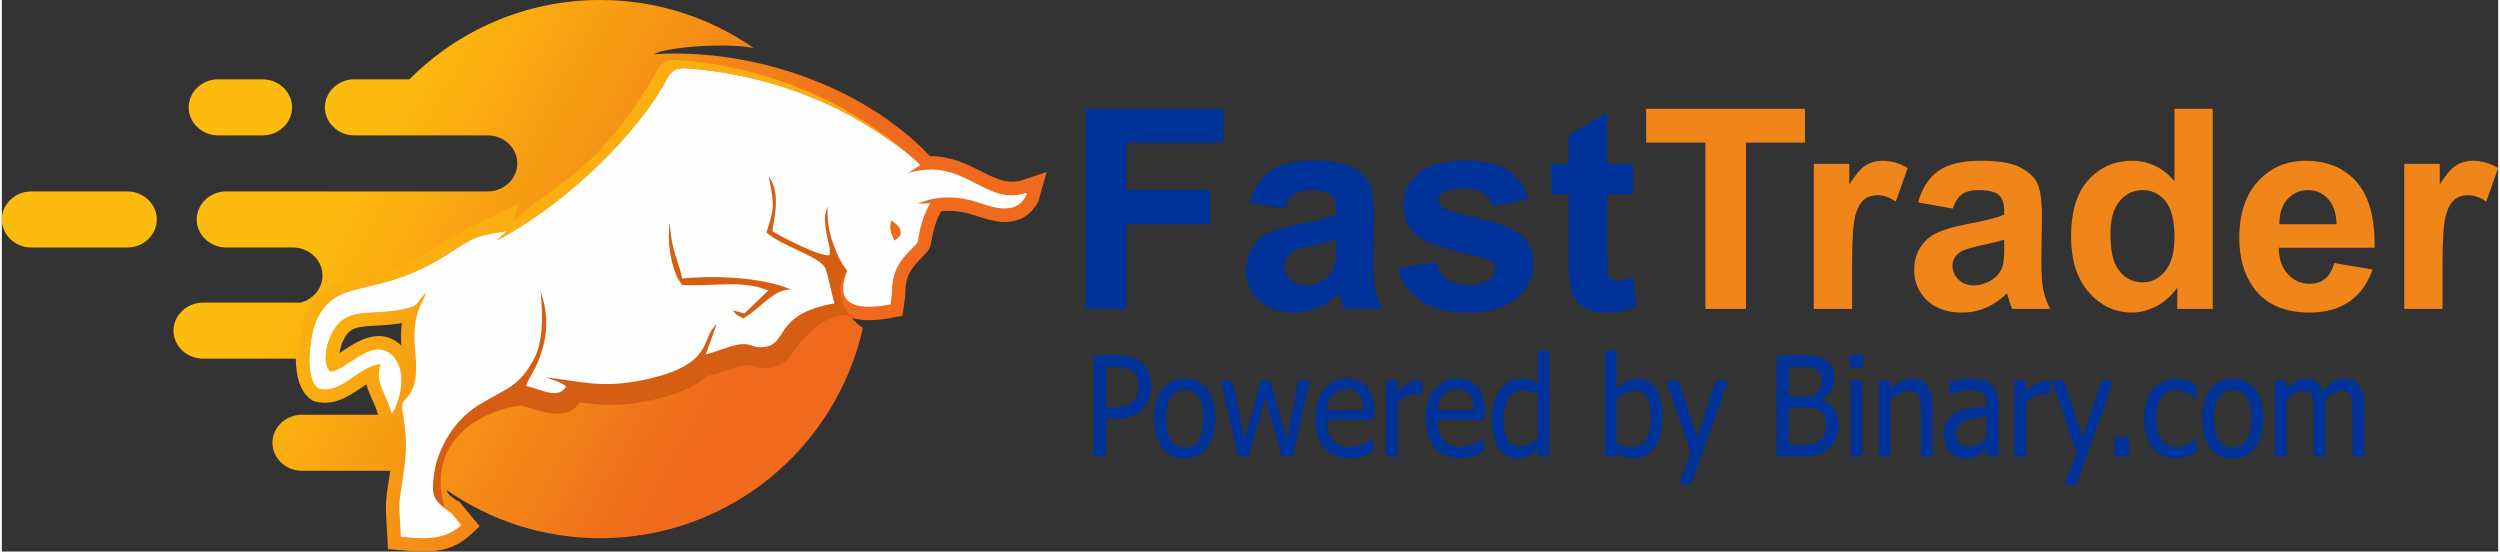 <svg xmlns="http://www.w3.org/2000/svg" width="893" height="197" viewBox="0 0 1731.5 382.54" shape-rendering="geometricPrecision" text-rendering="geometricPrecision" image-rendering="optimizeQuality" fill-rule="evenodd" clip-rule="evenodd"><rect x="0" y="0" width="1731.5" height="382.54" fill="#333333" stroke="none"/><defs><linearGradient id="id0" gradientUnits="userSpaceOnUse" x1="219.65" y1="154.41" x2="484.69" y2="299.12"><stop offset="0" stop-color="#fdbb0d"/><stop offset="1" stop-color="#ef6a1d"/></linearGradient><style>.fil4,.fil5{fill:#f08519;fill-rule:nonzero}.fil4{fill:#039}</style></defs><g id="Layer_x0020_1"><g id="_1962560073088"><path d="M277.43 224.1c-.89.15-1.78.28-2.65.41-6.52.99-12.87 1.19-19.41 1.61-3.59.23-8.13.56-11.44 2.06-3.83 1.75-5.99 5.35-7.63 9.07-.62 1.41-1.66 4.6-2.18 7.7 2.73-1.75 5.49-3.66 6.67-4.41 10.92-6.9 23.36-11.45 34.66-2.33.56.45 1.1.92 1.61 1.41-.28-5.14-.25-10.39.37-15.52zM415.07 0c39.54 0 76.19 12.3 106.37 33.27-20.44-3.87-61.08-.48-69.16 4.31 69.16-4.31 146.02 22.62 191.53 70.74 29.48-.17 44.53 23.11 64.14 16.56l16.78-5.6-4.9 17.01-.09.34c-.29 2.91-1.43 4.33-2.96 6.61-2.88 4.3-6.88 7.43-11.76 9.15-11.09 3.89-21.04-.16-31.48-3.41-7.32-2.28-14.7-3.26-21.99-2.45-2.55 4.31-4.26 9.1-5.38 13.96-3.08 13.35-.36 10.05-10.36 20.58-7.58 7.99-9.03 12.95-9.21 23.79v.57L624.71 219l-6.52 1.27c-8.51 1.66-19.72 3.04-28.82.16 2.49 2.9 5.27 5.31 7.87 7-18.6 83.46-93.1 145.87-182.17 145.87-39.62 0-76.34-12.34-106.55-33.39.82 3.3 3.9 4.99 6.83 7.22l1.72.57 14.37 17.3-6.44 5.99c-14.56 13.55-30.97 12.16-49.1 10.55l-8.09-.72-.38-8.12c-.36-7.78-1.39-17.32-.9-25.04.43-6.75 1.96-14.33 2.88-21.11h-61.24c-11.27 0-20.49-8.75-20.49-19.44 0-10.69 9.21-19.45 20.49-19.45H261c-2.45-8.28-6.43-14.19-8.13-21.1-.93.62-1.83 1.23-2.66 1.8-9.98 6.8-19.96 13.41-32.63 10.16l-1.32-.34-1.18-.71c-8.12-4.91-11.09-16.57-11.17-28.69h-64.33c-11.26 0-20.5-8.74-20.5-19.44 0-10.69 9.23-19.44 20.5-19.44h67.59c8.73-2.21 15.24-9.83 15.24-18.79 0-10.71-9.23-19.44-20.49-19.44h-46.25c-11.27 0-20.5-8.76-20.5-19.45s9.22-19.44 20.5-19.44h69.32l.52.01h111.54c11.27 0 20.49-8.76 20.49-19.45 0-10.7-9.23-19.44-20.49-19.44h-92.5c-11.26 0-20.48-8.75-20.48-19.45 0-10.69 9.22-19.44 20.48-19.44h38.21C316.56 21.03 363.36 0 415.07 0zM86.99 132.78H20.48C9.23 132.78 0 141.53 0 152.22c0 10.69 9.22 19.45 20.48 19.45h66.51c11.27 0 20.49-8.76 20.49-19.45s-9.25-19.44-20.49-19.44zm93.83-77.77h-30.73c-11.26 0-20.49 8.75-20.49 19.44 0 10.7 9.22 19.45 20.49 19.45h30.73c11.27 0 20.48-8.75 20.48-19.45 0-10.69-9.24-19.44-20.48-19.44z" fill="url(#id0)"/><path d="M471.83 47.34l35.78 38.32 64.31-.19c18.85 29.15 29.8 63.89 29.8 101.18 0 2.69-.07 5.36-.18 8.02-3.5-6.43-6.81-11.35-6.81-11.35s-4.62-.1-8.35 4.63c-8.82 11.23-4.44 23.5 2.5 31.89-1.26-.4-2.46-.86-3.59-1.39l-6.24 1.1c-8.48 1.49-17.18 9.57-23.49 15.89-4.19 4.2-6.24 9.73-10.67 13.9-3.89 3.66-8.53 5.45-13.8 5.95-7.07.68-8.56-1.44-13.69-1.97-4.99-.53-19.33 5.58-25.11 6.86l-3.33.73c-10.33 9.46-25.92 14.02-39.07 16.83-20.78 4.42-33.63 3.44-49.1 1.41-9.74 14.64-27.51 5.04-40.88 2.1-26.98 3.5-66.3 24.05-52.68 71.32 0 3.24-11.69-4.8-8.21-15.43.43-12.59 2.72-44.69 42.75-62.51l-24.79-2.93s-18.55 29.48-26.45 54.85H278.8c2.23-16.96 1.84-22.01-.48-38.89h-.09c11.27 0 20.49-8.74 20.49-19.43 0-6-2.91-11.39-7.45-14.97l-.13-2.66c-.11-1.87-.25-3.74-.44-5.62-.86-8.45-1.21-18.29 1.29-26.52 1.39-4.59 3.9-8.22 5.35-12.55.23-.7.44-1.41.59-2.12l2.79-12.9-9.31 9.35c-9.18 9.23-3.19 8.92-18.6 11.25-20.48 3.09-38.41-2.67-48.58 20.45-2.21 5.03-3.71 11.31-3.55 16.84h-7.38c.16-10.5 2.64-21.74 4.62-26.16 14.39-32.08 40.71-13.46 92.97-47.36 13.06-8.47 30.18-20.26 48.16-21.88l-11.74 9.68-.83.67-2.99 3.03c42.37-22.53 89.08-64.51 114.43-105.93 4.01-6.51 5.02-12.93 13.91-13.49zM267.56 248.78h-14.82c4.71-2.42 10.02-3.88 14.45-.31l.37.31z" fill="#d65e13"/><path d="M619.13 166.89c2.55-2.02 6-3.44 3.56-8.56-1.08-2.25-3.49-3.75-5.64-5.49-1.97 5.26-.08 9.67 2.08 14.05zm-71.64 33.9c-19.06-8.11-50.73-10.03-75.47-7.6-4.09-16.58-7.55-19.37-8.7-38.79-2.01 11.52.3 32.72 8.48 43.22 20.15 1.47 41.34-3.86 59.84 3.86l-16.56 15.93-8-2.17c2.94 3.86 2.47 2.93 7.13 5.6 12.91-7.45 20.89-20.31 33.28-20.05zM311.62 355.7l7.04 8.48c-12.53 11.66-28.46 9.29-41.93 8.09-1.43-30.51-1.71-17.51 1.93-44.69 2.58-19.27 1.95-23.43-.97-44.49-1.24-8.98 12.48-5.13 9.16-37.71-3.05-29.89 5.53-34.18 7.31-42.41-7.93 7.95-3.34 9.71-20.77 12.34-21.66 3.27-36.52-2.48-45.61 18.19-2.75 6.24-5.5 17.93-.33 24.2 10.3.66 28.09-23.6 42.16-12.25 12.5 10.1 6.89 33.09.85 41.5-3.83-14.72-12.18-21.01-7.73-34.45-15.49 1.53-27.09 21.04-42.83 17.01-11.1-6.71-5.68-38.64-1.98-46.89 14.38-32.08 40.7-13.45 92.97-47.36 13.06-8.47 30.18-20.26 48.16-21.88l-11.74 9.67c-.25.21-.58.46-.82.68l-3 3.03c42.37-22.53 89.08-64.51 114.44-105.92 4.42-7.21 5.19-14.3 17.02-13.47 45.5 3.16 90.76 17.85 126.84 40.66 9.4 5.94 27.32 17.64 35.13 26.55l-8.22 5.43c39.49-11.74 52.61 23.57 82.19 13.7-.96 3.33.42.97-1.84 4.35-8.19 12.23-26.68 3.92-32.73 2.04-12.83-4-26.96-4.81-41.03 1.17l8.73-.29c-2.95 4.79-5.34 10.56-6.92 17.42-2.95 12.82.65 7.12-8.04 16.26-9.52 10.04-11.56 17.35-11.76 30.05l-.9 6.43c-21.94 4.28-40.15 1.45-30.02-23.18-1.61-2.9-4.04-3.6-9.5-18.27-4.08-10.99-4.03-16.01-4.25-26.72l-1.62 6.47c-.24 2.74.01 5.54.39 8.52.45 3.58 1.07 6.32 1.85 9.8.21.92.8 3.29.91 4.07l.18 4.95c-5.03 2.38-34.27-12.78-39.83-16.4.1-5.36 6.8-25.21-2.58-38.14 4.24 21.96 3.77 21.69-1.59 39.06 11.82 10.23 38.36 16.68 41.18 25.58 2.09 6.56 4.01 16.41 5.92 23.55-43.13 7.62-31.29 28.61-49.29 30.33-5.75.55-8.13-1.59-11.81-1.98-8.11-.86-19.68 5.18-28.08 7.03l7.5-20.77c-11.45 9.32-.59 27.83-49.85 38.32-30.17 6.42-43.54 1.09-68.37-1.59 3.6 1.43 11.52 3.68 13.87 6.34-5.68 9.28-17.05 1.97-27.72-.39 2.15-7.65 7.23-10.07 12.09-28.54 2.97-11.3 2.5-24.44-2.1-37.03 1.76 18.34 1.75 35.78-5.08 47.81-10.26 18.09-16.72 18.44-36.43 30.11-15.04 8.93-23.8 22.11-28.73 34.82-2.64 6.82-4.43 15.2-4.43 23.25 0 6.94 2.14 9.8 10.79 16.47 3.92 3.01-.26.4 1.82 1.09z" fill="#fefefe"/><path d="M451.11 55.03c-42.4 69.24-64.17 67.95-96.67 98.98l4.31-13c-11.39 5.58-40.53 19.27-54.68 28.44-52.27 33.91-78.58 15.29-92.97 47.36-3.7 8.25-9.11 40.19 1.98 46.89.85.22 1.68.37 2.51.45-1.77-4.07-2.38-9.61-2.29-15.37.16-10.51 2.63-21.74 4.62-26.16 14.38-32.08 40.7-13.45 92.97-47.36 18.31-11.87 18.46-11.43 39.74-14.94l-3.32 2.73-.82.68-3 3.03c42.37-22.53 89.08-64.51 114.44-105.92 3.99-6.52 5.01-12.93 13.9-13.5.95-.06 1.98-.05 3.12.03 45.5 3.16 90.76 17.85 126.84 40.66 6.31 3.98 16.45 10.56 24.8 17.15-8.8-8.26-23.44-17.79-31.61-22.96-36.09-22.8-81.35-37.5-126.85-40.66-11.83-.82-12.6 6.26-17.02 13.47z" fill="#fbae10"/><path class="fil4" d="M751.77 214.27V75.45h95.39v23.46h-67.28v32.96h58.17v23.46h-58.17v58.94z"/><path id="1" class="fil4" d="M889.78 144.67l-24.04-4.27c2.71-9.82 7.4-17.09 14.02-21.81 6.63-4.72 16.48-7.08 29.54-7.08 11.86 0 20.71 1.39 26.53 4.2 5.78 2.81 9.89 6.37 12.25 10.7 2.35 4.33 3.55 12.25 3.55 23.81l-.39 31.02c0 8.83.42 15.35 1.26 19.56.84 4.2 2.43 8.69 4.75 13.47h-26.37c-.67-1.74-1.55-4.33-2.55-7.76-.42-1.58-.74-2.61-.94-3.1-4.52 4.46-9.37 7.79-14.54 10.02-5.17 2.23-10.66 3.36-16.51 3.36-10.31 0-18.45-2.81-24.4-8.43-5.94-5.59-8.92-12.7-8.92-21.3 0-5.65 1.36-10.73 4.08-15.19 2.71-4.42 6.49-7.85 11.4-10.21 4.88-2.36 11.93-4.42 21.14-6.2 12.41-2.33 21.03-4.53 25.82-6.53v-2.68c0-5.17-1.27-8.85-3.78-11.08-2.56-2.2-7.34-3.3-14.35-3.3-4.75 0-8.44.94-11.09 2.84-2.68 1.88-4.81 5.21-6.46 9.96zm35.68 21.52c-3.4 1.13-8.79 2.49-16.19 4.07-7.37 1.58-12.22 3.13-14.48 4.62-3.46 2.49-5.2 5.59-5.2 9.37 0 3.75 1.39 6.95 4.17 9.66 2.77 2.72 6.3 4.07 10.59 4.07 4.79 0 9.37-1.58 13.74-4.71 3.2-2.43 5.33-5.34 6.33-8.83.68-2.26 1.04-6.59 1.04-12.95v-5.3z"/><path id="2" class="fil4" d="M968.34 185.96l26.75-4.07c1.13 5.14 3.43 9.05 6.92 11.7 3.46 2.68 8.34 4.01 14.57 4.01 6.88 0 12.06-1.26 15.55-3.78 2.32-1.78 3.49-4.17 3.49-7.15 0-2-.65-3.68-1.91-5-1.33-1.27-4.3-2.46-8.89-3.53-21.49-4.75-35.09-9.08-40.84-12.99-7.98-5.46-11.96-13.02-11.96-22.68 0-8.76 3.46-16.09 10.34-22.04 6.88-5.94 17.55-8.92 31.99-8.92 13.77 0 24.01 2.26 30.7 6.76 6.69 4.52 11.31 11.18 13.83 20l-25.01 4.65c-1.07-3.94-3.13-6.98-6.14-9.08-3.01-2.1-7.3-3.13-12.89-3.13-7.05 0-12.09.97-15.16 2.94-2.03 1.39-3.04 3.2-3.04 5.39 0 1.91.88 3.52 2.65 4.85 2.43 1.78 10.73 4.27 24.95 7.5 14.22 3.23 24.14 7.17 29.76 11.86 5.59 4.72 8.37 11.34 8.37 19.81 0 9.2-3.84 17.16-11.57 23.78-7.69 6.62-19.1 9.95-34.22 9.95-13.7 0-24.56-2.78-32.57-8.3-7.98-5.53-13.22-13.03-15.67-22.53z"/><path id="3" class="fil4" d="M1131.62 113.64v21.14h-18.23v40.75c0 8.27.17 13.08.52 14.44.36 1.36 1.13 2.49 2.39 3.39 1.23.88 2.72 1.33 4.5 1.33 2.48 0 6.04-.84 10.72-2.55l2.23 20.68c-6.17 2.65-13.15 3.97-20.97 3.97-4.78 0-9.08-.81-12.92-2.42-3.85-1.62-6.66-3.72-8.44-6.27-1.81-2.59-3.04-6.04-3.75-10.44-.55-3.1-.84-9.37-.84-18.84v-44.04h-12.21v-21.14h12.21V93.67l26.56-15.7v35.67h18.23z"/><path id="4" class="fil5" d="M1181.64 214.27V98.91h-41.1V75.45h110.13v23.46h-40.91v115.36z"/><path id="5" class="fil5" d="M1283.37 214.27h-26.56V113.64h24.62v14.29c4.23-6.76 8.05-11.18 11.44-13.28 3.39-2.1 7.24-3.14 11.54-3.14 6.07 0 11.92 1.68 17.54 5.01l-8.24 23.2c-4.49-2.91-8.66-4.36-12.5-4.36-3.75 0-6.92 1.03-9.5 3.07-2.59 2.07-4.63 5.75-6.11 11.11-1.49 5.37-2.23 16.61-2.23 33.71v31.02z"/><path id="6" class="fil5" d="M1353.2 144.67l-24.04-4.27c2.71-9.82 7.4-17.09 14.02-21.81 6.63-4.72 16.48-7.08 29.54-7.08 11.86 0 20.71 1.39 26.53 4.2 5.78 2.81 9.89 6.37 12.25 10.7 2.36 4.33 3.55 12.25 3.55 23.81l-.39 31.02c0 8.83.42 15.35 1.26 19.56.84 4.2 2.43 8.69 4.75 13.47h-26.37c-.67-1.74-1.55-4.33-2.55-7.76-.42-1.58-.74-2.61-.94-3.1-4.52 4.46-9.37 7.79-14.54 10.02-5.17 2.23-10.66 3.36-16.51 3.36-10.31 0-18.45-2.81-24.4-8.43-5.94-5.59-8.92-12.7-8.92-21.3 0-5.65 1.36-10.73 4.08-15.19 2.71-4.42 6.49-7.85 11.4-10.21 4.88-2.36 11.93-4.42 21.14-6.2 12.41-2.33 21.03-4.53 25.82-6.53v-2.68c0-5.17-1.27-8.85-3.78-11.08-2.56-2.2-7.34-3.3-14.35-3.3-4.75 0-8.44.94-11.09 2.84-2.68 1.88-4.81 5.21-6.46 9.96zm35.68 21.52c-3.4 1.13-8.79 2.49-16.19 4.07-7.37 1.58-12.22 3.13-14.48 4.62-3.46 2.49-5.2 5.59-5.2 9.37 0 3.75 1.39 6.95 4.17 9.66 2.77 2.72 6.3 4.07 10.59 4.07 4.79 0 9.37-1.58 13.74-4.71 3.2-2.43 5.33-5.34 6.33-8.83.68-2.26 1.04-6.59 1.04-12.95v-5.3z"/><path id="7" class="fil5" d="M1533.55 214.27h-24.63V199.5c-4.1 5.76-8.98 10.05-14.57 12.96-5.59 2.88-11.25 4.33-16.93 4.33-11.6 0-21.52-4.65-29.8-13.99-8.24-9.34-12.37-22.33-12.37-39.04 0-17.06 4-30.05 12.05-38.94 8.05-8.88 18.19-13.31 30.47-13.31 11.25 0 21.01 4.69 29.21 14.03V75.45h26.57v138.82zm-70.97-52.25c0 10.76 1.49 18.55 4.43 23.36 4.3 6.98 10.28 10.47 17.97 10.47 6.11 0 11.31-2.61 15.57-7.85 4.3-5.23 6.43-13.02 6.43-23.43 0-11.6-2.06-19.94-6.23-25.04-4.17-5.11-9.47-7.66-15.96-7.66-6.31 0-11.57 2.52-15.84 7.56-4.23 5.04-6.37 12.57-6.37 22.59z"/><path id="8" class="fil5" d="M1617.85 182.47l26.57 4.46c-3.4 9.73-8.79 17.13-16.13 22.23-7.37 5.08-16.58 7.63-27.6 7.63-17.48 0-30.44-5.72-38.8-17.16-6.63-9.17-9.96-20.74-9.96-34.74 0-16.67 4.36-29.76 13.06-39.19 8.69-9.47 19.71-14.19 33.02-14.19 14.93 0 26.73 4.94 35.39 14.83 8.62 9.89 12.76 25.05 12.37 45.47h-66.5c.19 7.88 2.33 14.02 6.43 18.42 4.07 4.39 9.18 6.59 15.25 6.59 4.17 0 7.66-1.13 10.47-3.39 2.85-2.26 4.98-5.92 6.43-10.96zm1.55-26.95c-.19-7.72-2.16-13.6-5.94-17.61-3.78-4.04-8.37-6.04-13.8-6.04-5.78 0-10.57 2.13-14.35 6.36-3.78 4.24-5.62 10.02-5.55 17.29h39.64z"/><path id="9" class="fil5" d="M1692.92 214.27h-26.56V113.64h24.62v14.29c4.23-6.76 8.05-11.18 11.44-13.28 3.39-2.1 7.24-3.14 11.54-3.14 6.07 0 11.92 1.68 17.54 5.01l-8.24 23.2c-4.49-2.91-8.66-4.36-12.5-4.36-3.75 0-6.92 1.03-9.5 3.07-2.59 2.07-4.62 5.75-6.11 11.11-1.49 5.37-2.23 16.61-2.23 33.71v31.02z"/><path class="fil4" d="M797.19 267.6c0 3.06-.49 5.94-1.47 8.67-.96 2.72-2.31 5.04-4.02 6.96-2.18 2.38-4.73 4.2-7.67 5.43-2.93 1.22-6.63 1.83-11.13 1.83h-7.1v26.2h-8.43v-70.28h15.83c3.75 0 6.92.34 9.54 1.03 2.62.7 4.94 1.82 6.96 3.35 2.33 1.81 4.17 4.08 5.5 6.83 1.32 2.76 1.99 6.08 1.99 9.98zm-8.78.22c0-2.4-.38-4.49-1.12-6.26-.75-1.79-1.88-3.24-3.39-4.35-1.33-.99-2.87-1.66-4.62-2.07-1.76-.4-3.94-.61-6.57-.61h-6.91v27.84h5.7c3.37 0 6.1-.3 8.18-.92 2.08-.59 3.8-1.69 5.19-3.23 1.23-1.42 2.13-2.94 2.7-4.6.56-1.66.84-3.59.84-5.8z"/><path id="1" class="fil4" d="M841.65 290.36c0 8.88-1.93 15.71-5.77 20.55-3.86 4.82-8.97 7.23-15.36 7.23-6.6 0-11.78-2.49-15.55-7.47-3.78-4.98-5.67-11.75-5.67-20.31 0-8.79 1.95-15.62 5.84-20.49 3.89-4.88 9.02-7.31 15.38-7.31 6.39 0 11.5 2.43 15.36 7.28 3.84 4.86 5.77 11.69 5.77 20.52zm-8.26 0c0-6.78-1.12-11.82-3.35-15.13-2.23-3.3-5.41-4.94-9.52-4.94-4.15 0-7.35 1.64-9.59 4.94-2.25 3.31-3.36 8.35-3.36 15.13 0 6.58 1.11 11.56 3.36 14.96 2.24 3.4 5.44 5.09 9.59 5.09 4.09 0 7.26-1.66 9.51-5 2.24-3.33 3.36-8.34 3.36-15.05z"/><path id="2" class="fil4" d="M907.29 264l-12 52.69h-7.37l-11.58-40.62-11.49 40.62h-7.34L845.38 264h8.27l8.4 40.8 11.23-40.8h6.58l11.53 40.8 7.92-40.8z"/><path id="3" class="fil4" d="M934.95 317.85c-7.56 0-13.44-2.37-17.63-7.09-4.19-4.72-6.27-11.44-6.27-20.14 0-8.57 2.02-15.39 6.08-20.46 4.04-5.07 9.35-7.6 15.9-7.6 2.95 0 5.56.46 7.82 1.41 2.28.94 4.26 2.42 5.96 4.43 1.71 2.02 3.01 4.47 3.91 7.38.91 2.9 1.36 6.46 1.36 10.67v4.82h-32.95c0 6.1 1.39 10.78 4.18 14 2.78 3.24 6.63 4.85 11.54 4.85 1.76 0 3.5-.23 5.18-.66 1.69-.44 3.21-1.02 4.57-1.71 1.45-.73 2.69-1.42 3.67-2.1 1-.67 1.83-1.32 2.48-1.91h.46v9.68c-.94.41-2.1.92-3.49 1.53-1.39.61-2.63 1.1-3.74 1.44-1.56.46-2.97.83-4.23 1.09-1.26.24-2.87.37-4.8.37zm9.4-33.35c-.06-2.38-.32-4.45-.77-6.17-.45-1.73-1.12-3.19-1.96-4.38a9.29 9.29 0 00-3.61-3.02c-1.46-.69-3.27-1.03-5.45-1.03-2.13 0-3.94.36-5.43 1.07-1.49.7-2.86 1.72-4.07 3.07-1.21 1.39-2.1 2.92-2.74 4.6-.62 1.67-1.02 3.64-1.19 5.86h25.22z"/><path id="4" class="fil4" d="M985.24 273.58h-.42a8.89 8.89 0 00-1.89-.33c-.66-.04-1.46-.06-2.4-.06-2.14 0-4.28.52-6.41 1.55-2.11 1.04-4.11 2.57-6.01 4.62v37.33h-8V264h8v7.84c2.91-2.87 5.45-4.89 7.61-6.06 2.16-1.18 4.26-1.78 6.3-1.78.81 0 1.44.02 1.84.07.41.05.87.13 1.38.23v9.28z"/><path id="5" class="fil4" d="M1011.63 317.85c-7.57 0-13.45-2.37-17.64-7.09-4.19-4.72-6.27-11.44-6.27-20.14 0-8.57 2.03-15.39 6.08-20.46 4.05-5.07 9.35-7.6 15.9-7.6 2.96 0 5.56.46 7.83 1.41 2.27.94 4.26 2.42 5.95 4.43 1.71 2.02 3.01 4.47 3.91 7.38.92 2.9 1.37 6.46 1.37 10.67v4.82H995.8c0 6.1 1.4 10.78 4.18 14 2.78 3.24 6.63 4.85 11.55 4.85 1.75 0 3.49-.23 5.17-.66 1.69-.44 3.22-1.02 4.58-1.71 1.45-.73 2.68-1.42 3.67-2.1.99-.67 1.82-1.32 2.47-1.91h.47v9.68c-.94.41-2.1.92-3.5 1.53-1.39.61-2.63 1.1-3.73 1.44-1.57.46-2.98.83-4.24 1.09-1.26.24-2.86.37-4.79.37zm9.39-33.35c-.06-2.38-.32-4.45-.77-6.17-.45-1.73-1.12-3.19-1.96-4.38a9.29 9.29 0 00-3.61-3.02c-1.46-.69-3.27-1.03-5.44-1.03-2.13 0-3.94.36-5.44 1.07-1.49.7-2.85 1.72-4.07 3.07-1.2 1.39-2.1 2.92-2.74 4.6-.62 1.67-1.01 3.64-1.19 5.86h25.22z"/><path id="6" class="fil4" d="M1073.39 316.69h-8v-5.39a94.338 94.338 0 01-3.23 2.88c-.91.76-1.99 1.45-3.2 2.08-1.13.59-2.32 1.06-3.54 1.38-1.21.34-2.64.5-4.26.5-2.58 0-4.97-.59-7.17-1.79-2.21-1.19-4.07-2.94-5.61-5.23-1.57-2.32-2.77-5.19-3.62-8.61-.86-3.41-1.28-7.33-1.28-11.76 0-4.62.54-8.62 1.62-12 1.08-3.38 2.57-6.32 4.47-8.85 1.74-2.29 3.82-4.09 6.29-5.4 2.46-1.3 5.02-1.94 7.73-1.94 2.38 0 4.45.29 6.22.87 1.76.57 3.62 1.48 5.58 2.72v-22.93h8v73.47zm-8-12.86v-30.32c-1.99-1.03-3.77-1.75-5.35-2.14-1.58-.4-3.29-.6-5.13-.6-4.13 0-7.34 1.71-9.68 5.11-2.33 3.4-3.49 8.31-3.49 14.74 0 6.19.9 10.91 2.68 14.2 1.8 3.27 4.67 4.91 8.61 4.91 2.1 0 4.22-.53 6.35-1.59 2.13-1.07 4.14-2.5 6.01-4.31z"/><path id="7" class="fil4" d="M1143.66 290.14c0-6.28-.87-11.05-2.6-14.29-1.74-3.26-4.52-4.88-8.36-4.88-2.19 0-4.39.56-6.62 1.7a25.684 25.684 0 00-6.07 4.32v30.15c2.01 1.09 3.81 1.85 5.37 2.3 1.56.45 3.28.68 5.15.68 4.1 0 7.3-1.6 9.63-4.8 2.34-3.21 3.5-8.27 3.5-15.18zm8.26-.66c0 8.6-1.89 15.55-5.67 20.78-3.78 5.26-8.5 7.88-14.19 7.88-2.57 0-4.79-.35-6.62-1.06-1.84-.71-3.63-1.66-5.43-2.85l-.51 2.46h-7.49v-73.47h8v26.33c2.01-2.02 4.2-3.69 6.56-5.01 2.35-1.32 5.03-1.98 8-1.98 5.38 0 9.61 2.38 12.71 7.13 3.09 4.77 4.64 11.36 4.64 19.79z"/><path id="8" class="fil4" d="M1197.19 264l-25.51 72.12h-8.55l8.51-21.97-17.23-50.15h8.56l12.99 39.11 12.91-39.11z"/><path id="9" class="fil4" d="M1273.92 295.1c0 3.5-.59 6.59-1.78 9.27-1.19 2.67-2.78 4.88-4.8 6.6-2.37 2.08-4.93 3.56-7.64 4.42-2.72.87-6.23 1.3-10.52 1.3h-18.12v-70.28h16.76c4.51 0 7.89.16 10.13.5 2.25.32 4.41 1.1 6.48 2.32 2.26 1.35 3.91 3.13 4.97 5.32 1.04 2.17 1.56 4.75 1.56 7.7 0 3.3-.78 6.25-2.34 8.86-1.58 2.61-3.76 4.66-6.52 6.14v.39c3.75 1.12 6.66 3.2 8.73 6.2 2.06 3.01 3.09 6.77 3.09 11.26zm-11.74-31.45c0-1.67-.26-3.14-.77-4.36-.5-1.25-1.32-2.21-2.44-2.94-1.35-.84-2.87-1.35-4.54-1.54-1.67-.18-3.96-.28-6.9-.28h-8.04v20.4h9.52c2.64 0 4.57-.15 5.81-.45 1.23-.29 2.52-.9 3.84-1.84a7.28 7.28 0 002.72-3.56c.54-1.47.8-3.27.8-5.43zm2.96 31.77c0-2.62-.33-4.78-1.01-6.49-.69-1.71-2.05-3.16-4.11-4.33-1.33-.79-2.78-1.29-4.34-1.52-1.57-.21-3.79-.32-6.67-.32h-9.52v25.81h6.81c3.67 0 6.57-.19 8.68-.56 2.12-.37 3.99-1.18 5.59-2.39 1.58-1.22 2.73-2.61 3.47-4.15.74-1.55 1.1-3.56 1.1-6.05z"/><path id="10" class="fil4" d="M1290.28 316.69h-8V264h8v52.69zm.61-61.58h-9.13v-9.18h9.13v9.18z"/><path id="11" class="fil4" d="M1339.19 316.69h-8v-30.01c0-2.42-.1-4.68-.32-6.77-.22-2.1-.61-3.77-1.2-5.03-.66-1.32-1.57-2.3-2.73-2.95-1.16-.64-2.74-.96-4.75-.96-1.97 0-4.01.59-6.13 1.77-2.1 1.17-4.16 2.71-6.17 4.59v39.36h-8V264h8v5.87c2.37-2.37 4.72-4.17 7.04-5.43 2.33-1.26 4.78-1.88 7.35-1.88 4.68 0 8.33 1.7 10.95 5.12 2.64 3.4 3.96 8.34 3.96 14.82v34.19z"/><path id="12" class="fil4" d="M1376.81 303.69v-14.55c-1.89.19-4.28.45-7.16.77-2.9.33-5.24.79-7 1.39-2.12.72-3.87 1.82-5.25 3.3-1.38 1.49-2.07 3.56-2.07 6.22 0 3 .77 5.27 2.29 6.8 1.52 1.53 3.74 2.31 6.66 2.31 2.53 0 4.79-.6 6.82-1.81 2.03-1.19 3.94-2.67 5.71-4.43zm0 7.36c-.66.55-1.53 1.29-2.61 2.26-1.09.95-2.13 1.72-3.15 2.29-1.42.82-2.78 1.45-4.1 1.88-1.3.44-3.14.66-5.52.66-1.96 0-3.8-.4-5.55-1.22s-3.29-1.97-4.62-3.45c-1.27-1.45-2.28-3.24-3.04-5.36-.77-2.12-1.15-4.36-1.15-6.72 0-3.66.69-6.75 2.07-9.33 1.39-2.57 3.58-4.59 6.57-6.11 2.65-1.35 5.79-2.29 9.4-2.8 3.62-.52 7.52-.91 11.7-1.16v-1.73c0-2.09-.29-3.78-.86-5.07-.57-1.29-1.35-2.29-2.36-2.98-1.03-.74-2.26-1.23-3.74-1.47-1.46-.24-2.99-.35-4.54-.35-1.84 0-4 .3-6.49.93-2.48.63-4.97 1.55-7.46 2.74h-.46v-9.01c1.47-.46 3.57-.98 6.33-1.54 2.75-.57 5.46-.86 8.16-.86 3.26 0 6 .29 8.24.86 2.23.56 4.25 1.58 6.03 3.06 1.72 1.45 3.02 3.33 3.87 5.62.86 2.31 1.27 5.11 1.27 8.41v36.09h-7.99v-5.64z"/><path id="13" class="fil4" d="M1421.13 273.58h-.42c-.59-.18-1.23-.28-1.88-.33-.67-.04-1.47-.06-2.41-.06-2.14 0-4.27.52-6.4 1.55-2.12 1.04-4.12 2.57-6.02 4.62v37.33h-7.99V264h7.99v7.84c2.92-2.87 5.45-4.89 7.61-6.06 2.16-1.18 4.26-1.78 6.31-1.78.81 0 1.43.02 1.84.07.4.05.86.13 1.37.23v9.28z"/><path id="14" class="fil4" d="M1464.64 264l-25.51 72.12h-8.55l8.51-21.97-17.23-50.15h8.56l12.99 39.11 12.91-39.11z"/><path id="15" class="fil4" d="M1475.52 316.69h-10.17v-13.44h10.17z"/><path id="16" class="fil4" d="M1508.15 317.85c-3.26 0-6.24-.56-8.97-1.67a18.398 18.398 0 01-7.01-5.08c-1.96-2.26-3.46-5.11-4.55-8.55-1.07-3.45-1.61-7.5-1.61-12.15 0-4.63.56-8.62 1.68-11.99 1.12-3.37 2.61-6.19 4.48-8.49 1.87-2.29 4.2-4.06 7-5.3 2.78-1.24 5.78-1.87 8.98-1.87 2.61 0 5.13.4 7.55 1.22s4.58 1.78 6.48 2.84v9.96h-.46c-.57-.53-1.31-1.15-2.21-1.84-.88-.68-1.97-1.39-3.24-2.11-1.1-.61-2.41-1.16-3.92-1.63-1.5-.47-2.95-.71-4.34-.71-4.13 0-7.46 1.74-9.97 5.21-2.51 3.46-3.77 8.36-3.77 14.71 0 6.2 1.22 11.05 3.64 14.52 2.42 3.46 5.79 5.2 10.1 5.2 2.61 0 5.1-.6 7.45-1.79 2.36-1.18 4.43-2.72 6.26-4.59h.46v9.95c-.8.42-1.78.91-2.97 1.49a21.34 21.34 0 01-3.23 1.3c-1.37.44-2.58.78-3.66 1.02s-2.47.35-4.17.35z"/><path id="17" class="fil4" d="M1568.48 290.36c0 8.88-1.93 15.71-5.77 20.55-3.85 4.82-8.97 7.23-15.36 7.23-6.59 0-11.78-2.49-15.55-7.47-3.78-4.98-5.66-11.75-5.66-20.31 0-8.79 1.94-15.62 5.84-20.49 3.88-4.88 9.01-7.31 15.37-7.31 6.39 0 11.51 2.43 15.36 7.28 3.84 4.86 5.77 11.69 5.77 20.52zm-8.26 0c0-6.78-1.12-11.82-3.35-15.13-2.23-3.3-5.4-4.94-9.52-4.94-4.14 0-7.34 1.64-9.59 4.94-2.25 3.31-3.36 8.35-3.36 15.13 0 6.58 1.11 11.56 3.36 14.96 2.25 3.4 5.45 5.09 9.59 5.09 4.09 0 7.26-1.66 9.51-5 2.24-3.33 3.36-8.34 3.36-15.05z"/><path id="18" class="fil4" d="M1630.56 316.69v-30.48c0-2.42-.09-4.66-.26-6.72-.16-2.06-.52-3.67-1.06-4.85-.57-1.26-1.38-2.18-2.42-2.77-1.04-.6-2.46-.9-4.25-.9-1.65 0-3.4.56-5.28 1.69-1.89 1.11-3.84 2.74-5.86 4.86.03.54.07 1.16.12 1.91.04.74.05 1.61.05 2.62v34.64h-7.99v-30.48c0-2.42-.09-4.66-.26-6.72-.17-2.06-.53-3.67-1.06-4.85-.57-1.26-1.38-2.18-2.42-2.77-1.05-.6-2.47-.9-4.25-.9-1.74 0-3.55.59-5.45 1.8-1.9 1.21-3.73 2.74-5.52 4.61v39.31h-8V264h8v5.87c2.1-2.32 4.17-4.12 6.23-5.4 2.06-1.27 4.32-1.91 6.78-1.91 2.8 0 5.3.71 7.47 2.12 2.16 1.42 3.81 3.74 4.94 6.98 2.42-2.98 4.77-5.25 7.06-6.79 2.3-1.54 4.79-2.31 7.49-2.31 2.04 0 3.9.35 5.56 1.06 1.67.71 3.13 1.84 4.38 3.41 1.27 1.62 2.26 3.6 2.95 6 .7 2.38 1.05 5.38 1.05 9.01v34.65h-8z"/></g></g></svg>
